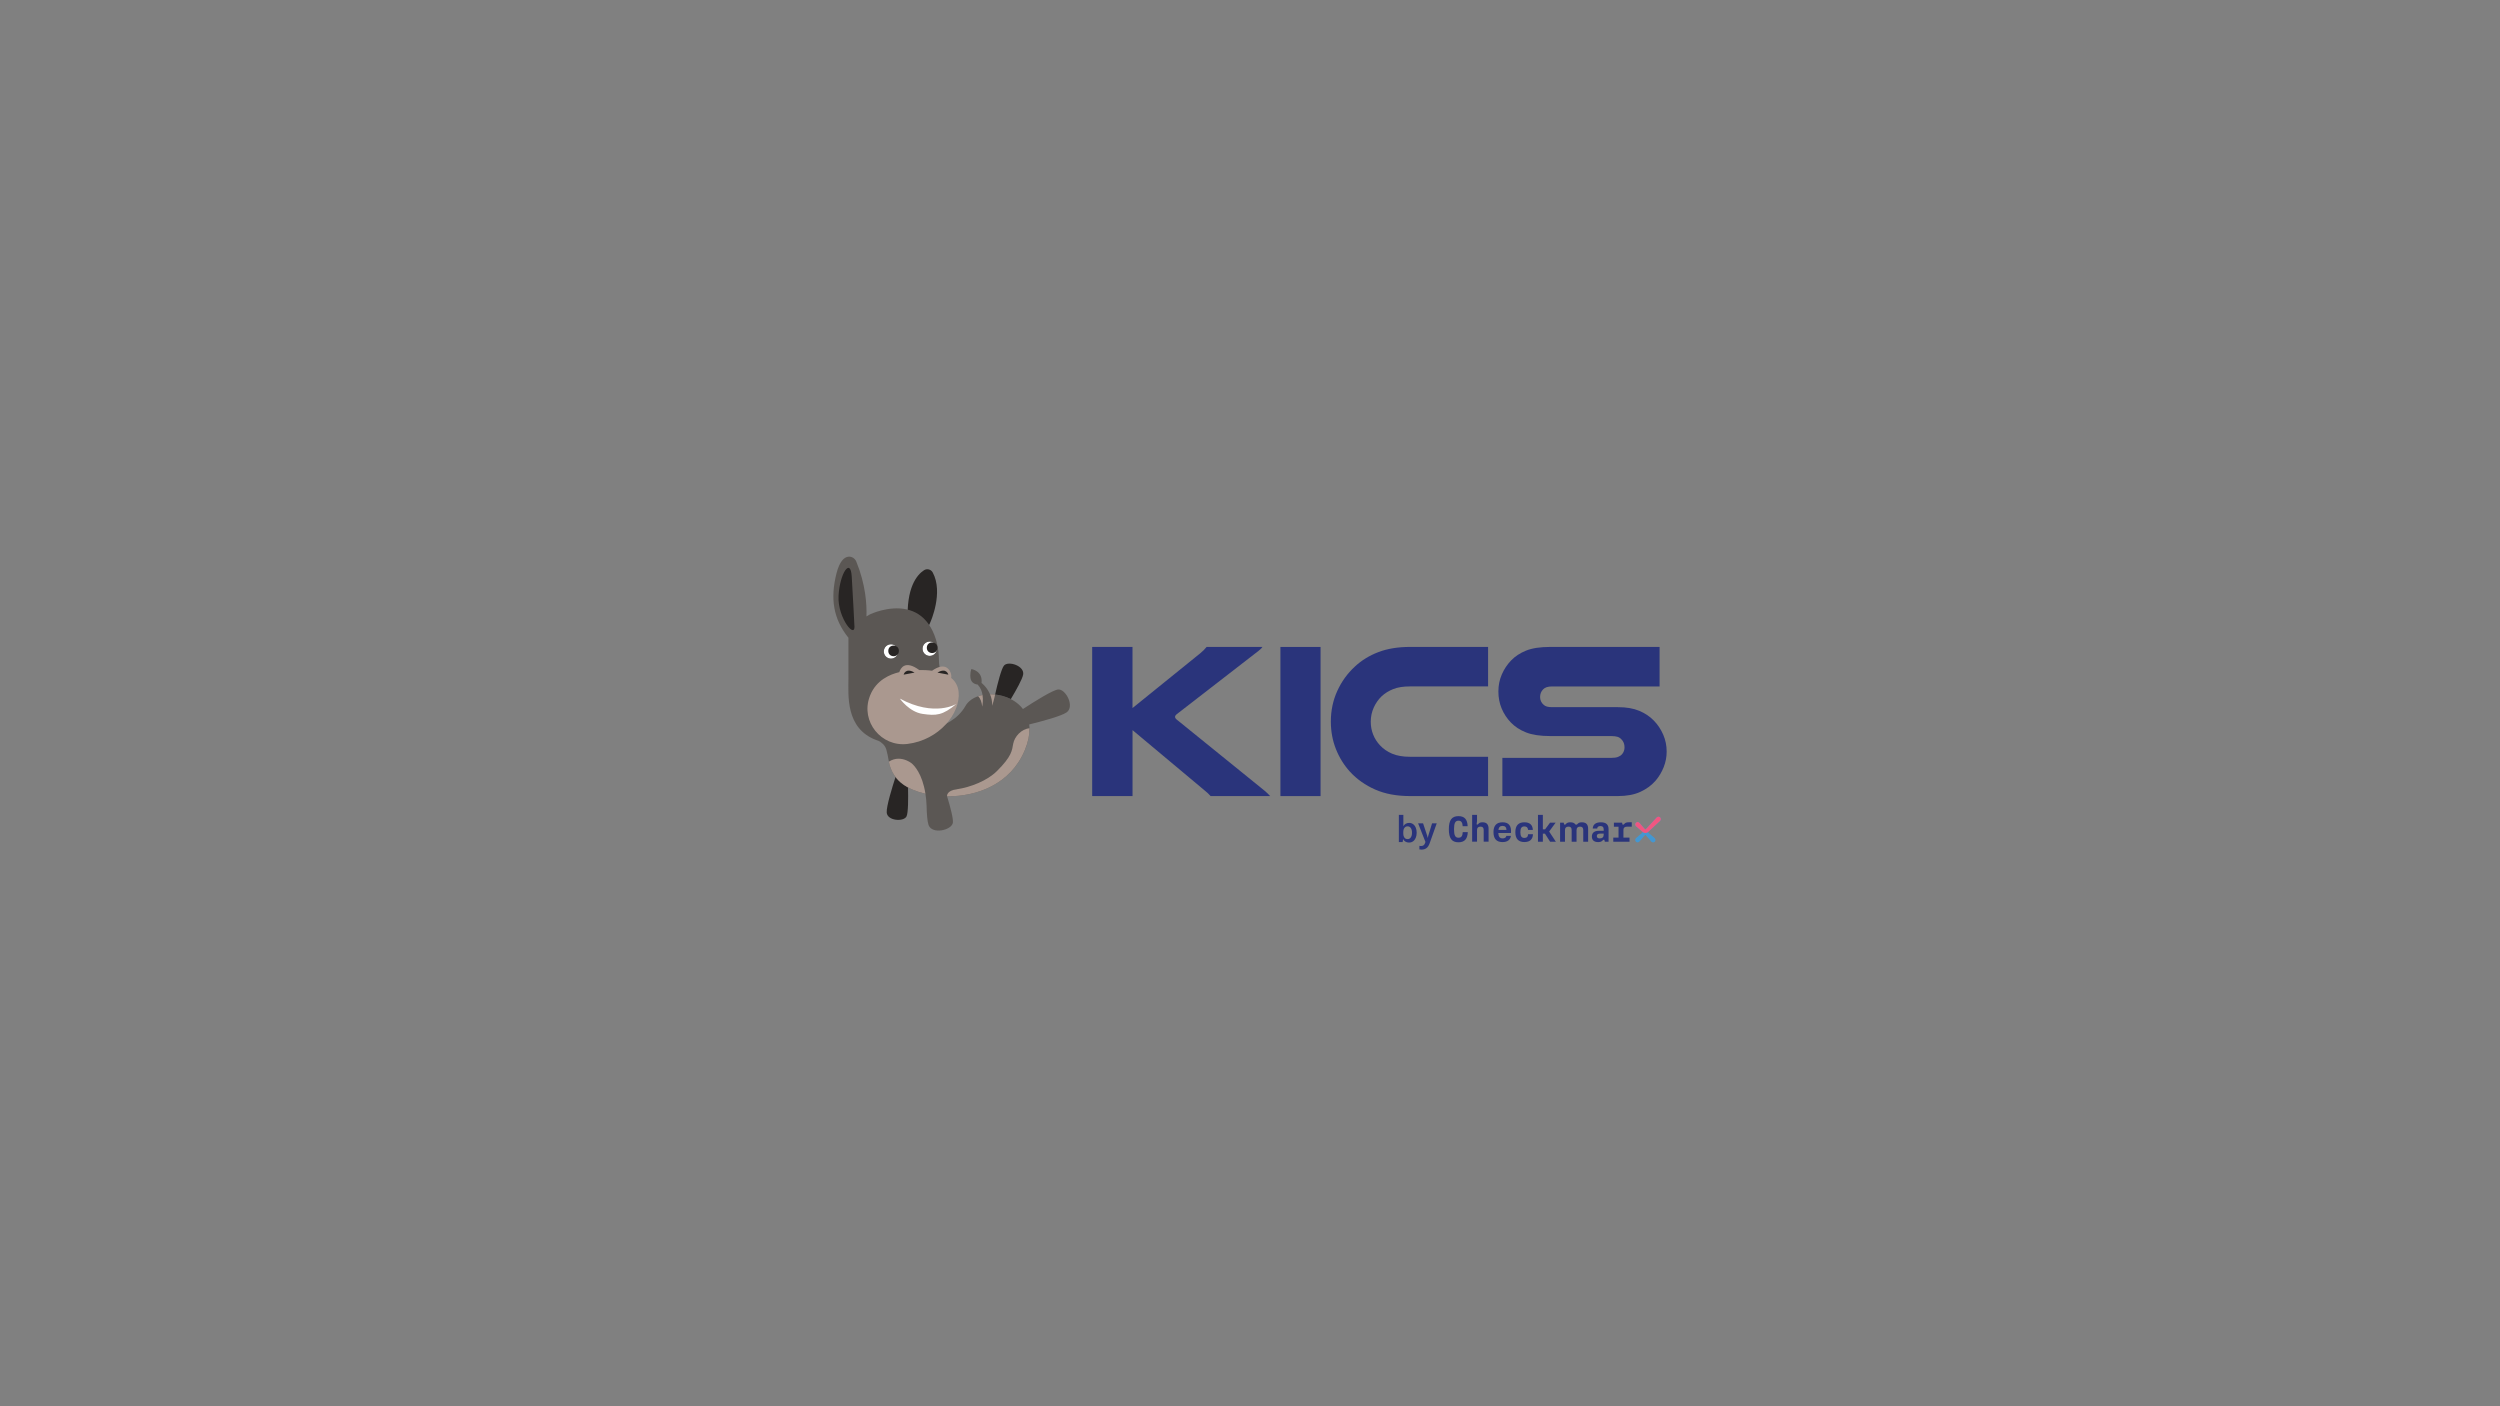 <?xml version="1.0" encoding="UTF-8"?><svg id="Layer_1" xmlns="http://www.w3.org/2000/svg" viewBox="0 0 1920 1080"><rect x="0" y="0" width="1920" height="1080" fill="#808080" stroke="none"/><defs><style>.cls-1{fill:#fff;}.cls-2{fill:#282524;}.cls-3{fill:#5b5754;}.cls-4{fill:#4397d2;}.cls-5{fill:#aa988f;}.cls-6{fill:#2a347b;}.cls-7{fill:#f05680;}</style></defs><g><path class="cls-6" d="M1214.93,631.52c-1.34,0-2.39,.28-3.09,.97l-.81,.81h-1c-.76-1.19-2.08-1.78-4-1.78-1.34,0-2.39,.28-3.09,.97l-.81,.81h-.81l-.39-1.5h-2.78v14.63h3.76v-8.96c0-1.72,.89-2.62,2.67-2.62,1.67,0,2.45,.81,2.45,2.62v8.96h3.75v-9.01l.03,.03c0-1.71,.9-2.59,2.67-2.59,1.67,0,2.45,.81,2.45,2.62v8.96h3.75v-9.96c0-3.31-1.56-4.95-4.76-4.95Zm24.07,11.74h4.03v-8.32h-3.56v-3.14h6.26l.36,1.5h.83l.81-.81c.67-.7,1.73-.97,3.09-.97h2.37v3.37h-3.7c-1.78,0-2.7,.86-2.7,2.45v5.93h4.67v3.17h-12.46v-3.17h0Zm-10.38,.64c1.92,0,3-1,3-2.75v-.92h-2.87c-1.58,0-2.39,.67-2.39,1.89,0,1.09,.64,1.78,2.25,1.78Zm-6.06-1.42c0-2.89,1.92-4.42,5.26-4.42h3.81v-1.09c0-1.81-.81-2.56-2.48-2.56-1.42,0-2.42,.56-2.53,1.92h-3.39c.11-3.03,2.22-4.81,6.23-4.81s5.92,1.72,5.92,5.29v9.63h-2.89l-.36-1.5h-.81l-.81,.81c-.67,.67-1.72,.97-3.14,.97-3.14,0-4.81-1.5-4.81-4.23Zm-36.01-2.2h-1.64v6.15h-3.75v-20.59h3.75v11.1h1.7l3.84-5.15h4.28l-4.98,6.82,5.14,7.82h-4.42l-3.92-6.15Zm-22.77-1.17c0-5.15,2.39-7.59,6.95-7.59,4.17,0,6.37,2.06,6.48,5.87h-3.64c-.17-1.86-1.11-2.7-2.84-2.7-2.14,0-3.09,1.28-3.09,4.42s.95,4.42,3.09,4.42c1.75,0,2.73-.83,2.87-2.87h3.7c-.11,3.95-2.37,6.04-6.56,6.04-4.56,0-6.95-2.48-6.95-7.59Zm-6.81-1.73c-.06-2-1.03-3.09-2.98-3.09s-2.89,.97-3.22,3.09h6.2Zm-9.99,1.73c0-5.15,2.42-7.59,7.01-7.59s6.95,2.56,6.43,8.24h-9.73c.14,2.89,1.17,4.12,3.34,4.12,1.58,0,2.64-.64,2.89-1.95h3.45c-.33,3.03-2.64,4.79-6.45,4.79-4.53,0-6.92-2.48-6.92-7.6Zm-16.38-13.27h3.75v4.87l-.33,2.39,.78,.19,.81-.81c.7-.69,1.67-.97,2.97-.97,3.14,0,4.64,1.64,4.64,4.95v9.96h-3.75v-8.96c0-1.81-.78-2.61-2.45-2.61-1.78,0-2.67,.89-2.67,2.61v8.96h-3.75v-20.59Zm-17.89,10.99c0-6.98,2.25-10.04,7.4-10.04,4.62,0,6.84,2.5,7.04,7.73h-3.81c-.14-2.89-1.14-4.23-3.23-4.23-2.45,0-3.42,1.81-3.42,6.54s.92,6.54,3.42,6.54c2.14,0,3.12-1.2,3.28-4.28h3.87c-.22,5.28-2.53,7.79-7.15,7.79-5.15,0-7.4-3.06-7.4-10.04Z"/><path class="cls-4" d="M1272.35,627.78l-8.36,9.05c-.17,.17-.49,.17-.65,.02l-4.3-4.98-.02-.02c-.37-.37-.88-.57-1.4-.55-.52,.02-1.02,.27-1.36,.68-.3,.36-.45,.83-.41,1.31,.04,.47,.24,.9,.58,1.24l4.94,4.26c.09,.09,.13,.2,.13,.33s-.05,.24-.12,.32l-4.94,4.25-.02,.02c-.36,.36-.56,.85-.57,1.36,0,.53,.2,1.02,.57,1.37,.18,.16,.38,.29,.6,.38,.44,.17,.94,.16,1.37-.01,.23-.09,.44-.23,.63-.42l4.29-4.98c.18-.17,.48-.17,.64-.01l4.3,4.98,.02,.02c.18,.18,.39,.32,.62,.41,.22,.09,.46,.14,.7,.14,.23,0,.46-.04,.67-.12,.22-.09,.42-.21,.6-.38,.38-.35,.58-.84,.57-1.37,0-.51-.22-1-.58-1.37l-4.93-4.25c-.09-.09-.13-.21-.13-.33s.05-.24,.12-.32l9.04-8.35c.33-.33,.53-.77,.57-1.23,.04-.48-.11-.95-.41-1.31-.34-.41-.83-.65-1.36-.68-.03,0-.06,0-.09,0-.49,0-.97,.2-1.34,.56Z"/><path class="cls-7" d="M1275.54,629.21c.04-.48-.11-.95-.41-1.31-.34-.41-.83-.65-1.36-.68-.03,0-.06,0-.09,0-.49,0-.97,.2-1.33,.56l-8.36,9.05c-.17,.17-.49,.17-.65,.02l-4.3-4.98-.02-.02c-.37-.37-.88-.57-1.4-.55-.53,.02-1.02,.27-1.36,.68-.3,.36-.45,.83-.41,1.31,.04,.46,.24,.9,.58,1.24l3.77,3.25,1.43,1.23c1.19,1.03,2.97,1,4.13-.07l1.11-1.02,8.09-7.48c.33-.33,.53-.77,.57-1.23Z"/><path class="cls-6" d="M1082.08,647.08c-1.04,0-1.95-.24-2.74-.72-.79-.48-1.37-1.13-1.76-1.96l-.35,2.33h-2.91v-20.89h3.46v8.73c.38-.79,.96-1.41,1.73-1.87,.77-.48,1.67-.72,2.71-.72,1.15,0,2.16,.32,3.02,.95,.88,.63,1.57,1.53,2.05,2.68,.48,1.13,.72,2.44,.72,3.92s-.25,2.82-.75,3.98c-.48,1.13-1.17,2.02-2.07,2.65-.88,.62-1.92,.92-3.11,.92Zm-1.09-2.65c1.08,0,1.91-.43,2.51-1.3,.61-.86,.92-2.06,.92-3.6s-.3-2.71-.89-3.57c-.6-.88-1.44-1.33-2.53-1.33-1.02,0-1.82,.4-2.42,1.21-.58,.79-.86,1.86-.86,3.23v.98c0,1.34,.29,2.41,.86,3.2,.58,.79,1.38,1.18,2.42,1.18Z"/><path class="cls-6" d="M1091.68,652.5c-.38,0-.91-.05-1.58-.14v-2.74c.35,.08,.75,.12,1.21,.12,.84,0,1.51-.18,1.99-.55,.5-.35,.88-.92,1.15-1.73l.29-.86-5.62-14.26h3.8l3.14,9.42c.21,.6,.35,1.16,.4,1.7h.06c.06-.25,.2-.82,.43-1.7l2.88-9.42h3.57l-5.39,15.21c-.63,1.79-1.46,3.05-2.48,3.8-1,.77-2.29,1.15-3.86,1.15Z"/></g><path class="cls-6" d="M869.76,496.86v46.93l52.17-42.18c1.8-1.47,3.39-3.05,4.74-4.74h42.85c-.34,.57-.79,1.1-1.36,1.61-.57,.51-1.13,.99-1.69,1.44l-63,48.79c-.68,.57-1.02,1.19-1.02,1.86s.34,1.3,1.02,1.86l67.58,54.72c.79,.68,1.55,1.36,2.29,2.03,.73,.68,1.44,1.41,2.12,2.2h-45.73c-1.13-1.36-2.82-2.94-5.08-4.74l-54.87-45.91v50.66h-30.99v-114.53h30.99Z"/><path class="cls-6" d="M1014.19,496.86v114.53h-30.83v-114.53h30.83Z"/><path class="cls-6" d="M1142.86,611.38h-59.96c-10.28,0-19.2-1.67-26.76-5-7.57-3.33-14-7.88-19.31-13.64-4.63-5.08-8.24-10.9-10.84-17.45-2.6-6.55-3.9-13.61-3.9-21.18,0-8.36,1.64-16.15,4.91-23.38,3.27-7.23,7.79-13.5,13.55-18.81,5.08-4.74,11.09-8.44,18.04-11.1,6.94-2.65,15.04-3.98,24.3-3.98h59.96v30.33h-59.96c-5.19,0-9.49,.68-12.87,2.03-3.39,1.36-6.32,3.16-8.81,5.42-2.6,2.49-4.66,5.42-6.18,8.81-1.52,3.39-2.29,7-2.29,10.84,0,3.5,.62,6.81,1.86,9.91,1.24,3.11,2.99,5.84,5.25,8.22,2.48,2.71,5.59,4.86,9.31,6.44,3.73,1.58,8.3,2.37,13.72,2.37h59.96v30.16Z"/><path class="cls-6" d="M1274.58,527.18h-82.31c-1.92,0-3.42,.2-4.49,.59-1.08,.4-1.95,.93-2.62,1.61-1.58,1.58-2.37,3.56-2.37,5.93s.96,4.52,2.88,6.1c.68,.57,1.49,.99,2.46,1.27,.96,.28,2.34,.42,4.15,.42h50.3c6.44,0,11.88,.93,16.34,2.8,4.46,1.86,8.21,4.38,11.26,7.54,3.05,3.16,5.45,6.78,7.2,10.84,1.75,4.07,2.62,8.36,2.62,12.88,0,4.18-.76,8.19-2.29,12.03-1.52,3.84-3.59,7.28-6.18,10.33-3.16,3.62-7.09,6.5-11.77,8.64-4.69,2.15-10.42,3.22-17.19,3.22h-88.75v-29.31h83.33c2.37,0,4.2-.25,5.5-.76,1.3-.51,2.34-1.21,3.13-2.12,1.24-1.47,1.86-3.22,1.86-5.25,0-2.48-.79-4.52-2.37-6.1-.79-.9-1.78-1.55-2.96-1.95-1.19-.39-2.91-.59-5.17-.59h-46.58c-7.68,0-13.86-.93-18.55-2.8-4.69-1.86-8.55-4.38-11.6-7.54-3.05-3.16-5.42-6.75-7.11-10.76-1.69-4.01-2.54-8.39-2.54-13.13s.87-8.98,2.62-13.05c1.75-4.07,4.15-7.68,7.2-10.84,3.05-3.16,6.89-5.68,11.52-7.54,4.63-1.86,10.78-2.8,18.46-2.8h84.01v30.33Z"/><g><g><path class="cls-1" d="M714.02,492.68c3.05,0,5.52,2.47,5.52,5.53s-2.47,5.53-5.52,5.53-5.52-2.47-5.52-5.53,2.47-5.53,5.52-5.53Z"/><path class="cls-1" d="M684.27,505.84c-3.05,0-5.52-2.47-5.52-5.53s2.47-5.53,5.52-5.53,5.52,2.47,5.52,5.53-2.47,5.53-5.52,5.53Z"/></g><path class="cls-2" d="M714.6,477.66s10.14-22.53,1.72-38.02c-1.3-2.4-4.41-3.2-6.69-1.7-5.38,3.51-13.77,13.24-12.46,39.54,1.9,38.25,17.44,.18,17.44,.18Z"/><path class="cls-3" d="M812.72,529.52c-4.11,.29-18.83,9.6-27.1,15.01-5.88-7.7-16-11.42-25.27-11.31-2.4-5.62-6.54-8.73-6.54-8.73,1.13-9.34-7.81-10.67-7.81-10.67,0,0-1.42,3.76-.5,7.71s5.31,4.2,5.31,4.2c2.26,2.33,3.33,5.24,3.77,8.05-.41,.09-.82,.19-1.23,.3-5.23,1.3-9.63,4.05-11.98,8.24-5.74,10.21-16.77,15.25-25.75,17.73,.07-.08,.14-.15,.21-.23,3.3-3.76,7.91-11.73,7.91-11.73-4.96,2.11-9.32,1.12-15.77,.19-10.35-1.5-17.77-12.5-17.77-12.5,15.35,8.28,27.64,9.16,35.11,7.76,3.7-10.08,3.98-19.64,1.06-22.23-1.41-1.26-2.46-2.76-3.23-4.33-1.53-3.14-1.97-6.61-2.02-9.27,0-.17,0-.35,0-.52-.03-4.71-.56-9.41-1.74-13.96-.22-.85-.47-1.69-.73-2.52-1.45-4.54-3.29-8.27-5.42-11.29-4.65-6.67-10.64-9.98-16.72-11.37-13.94-3.18-28.36,3.77-28.36,3.77l-2.72,1.58c.34-9.32-.64-24.57-7.79-42.09-1.02-2.5-3.61-4.15-6.28-3.75-2.98,.45-6.58,3.32-9,13.01-4.69,18.78-2.67,34.43,9.24,49.23v31.09c0,12.68-2.56,38.57,21.41,47.49,.59,.22,1.2,.43,1.82,.63,1.77,.94,4.83,3.03,5.88,6.69,1.52,5.27,2.03,11.56,3.14,13.68,0,.02,.02,.02,.03,.03,1.56,4.66,4.57,9.14,9.39,12.74,4.34,3.24,10.43,5.83,17.47,7.47,.41,2.67,.71,5.61,.85,8.85,.15,6.49,.57,12.44,1.53,15.12,2.65,7.42,17.55,4.1,18.66-1.61,.55-2.86-1.87-12-4.43-20.43,22.86,.22,48.85-9.2,59.76-35.55,3.13-7.56,4.02-14.1,3.31-19.63,9.88-2.43,24.52-6.35,28.69-9.24,6.48-4.48-.58-18.02-6.39-17.61Zm-98.7-36.83c3.05,0,5.52,2.47,5.52,5.53s-2.47,5.53-5.52,5.53-5.52-2.47-5.52-5.53,2.47-5.53,5.52-5.53Zm-29.75,13.16c-3.05,0-5.52-2.47-5.52-5.53s2.47-5.53,5.52-5.53,5.52,2.47,5.52,5.53-2.47,5.53-5.52,5.53Z"/><path class="cls-2" d="M656.11,479.08s-1.07-21.93-1.99-36.5c-.92-14.57-9.17-2.31-10.12,15.03-.94,17.33,13.9,34.89,12.11,21.7v-.24Z"/><circle class="cls-2" cx="686.29" cy="499.9" r="4.08"/><circle class="cls-2" cx="715.88" cy="497.46" r="4.08"/><path class="cls-5" d="M736.2,531.31c-.5-4.75-2.65-8.2-5.7-10.68,.01-.07,.03-.13,.04-.2,.21-1.29,0-2.61-.47-3.82-1.21-3.09-4.76-8.04-14.25-1.49-3.46-.47-6.88-.58-9.85-.53-10.9-7.99-14.36-1.37-15.31,1.62-6.92,1.62-17.75,6.02-22.42,17.92-.13,.32-.25,.64-.36,.96-6.99,19.05,8.9,38.7,29.04,36.26,24.24-2.94,41.02-23.51,39.28-40.04Z"/><path class="cls-2" d="M693.98,518.14s1.36-5.74,8.39-1.58l-8.39,1.58Z"/><path class="cls-2" d="M728.34,518.14s-1.36-5.74-8.39-1.58l8.39,1.58Z"/><path class="cls-2" d="M693.26,602.16c-2.2-1.64-4.01-3.48-5.49-5.42-2.49,7.67-7.06,22.46-6.78,27.21,.37,6.52,12.99,7.36,15.2,3.08,1.37-2.65,1.37-14.01,1.17-22.29-1.49-.81-2.87-1.66-4.1-2.58Z"/><path class="cls-5" d="M778.16,571.14c-.99,5.27-.99,9.58-12.54,21.06-7.29,7.25-19.85,12.32-30.72,13.94l.09,.02c-8.11,.89-7.68,5.18-7.66,5.36,0,.01,0,.02,.01,.04,22.86,.22,48.85-9.2,59.76-35.55,2.6-6.27,3.65-11.82,3.53-16.7-6.26,.56-11.46,6.42-12.47,11.83Z"/><g><path class="cls-5" d="M751.18,534.73c1.91,1.71,2.81,4.69,3.16,7.98,.34-1.73,.83-5.24,.24-8.93-.41,.09-.82,.19-1.23,.3-.74,.19-1.46,.41-2.17,.65Z"/><path class="cls-5" d="M764.25,533.4c-1.3-.13-2.61-.19-3.89-.18,1.05,2.47,1.74,5.43,1.63,8.82,1.51-4.75,2.24-8.54,2.26-8.64Z"/></g><path class="cls-5" d="M699.99,586.11c-1.13-.82-2.34-1.53-3.65-2.08-3.86-1.64-8.75-2.26-13.69,.93,.37,1.94,.73,3.54,1.19,4.42,0,.02,.02,.02,.03,.03,1.56,4.66,4.57,9.14,9.39,12.74,4.34,3.24,10.43,5.83,17.47,7.47-2.4-15.57-8.72-21.86-10.74-23.51Z"/><path class="cls-2" d="M776.31,536.91c4.19-7,8.79-15.25,9.46-18.79,1.28-6.72-11.32-10.8-14.66-7.01-2.06,2.34-4.95,13.83-6.86,22.29,4.14,.42,8.3,1.59,12.06,3.51Z"/><path class="cls-1" d="M708.58,548.28c-10.35-1.5-17.49-11.75-17.49-11.75,26.86,14.49,43.5,4.03,43.5,4.03-10.67,8.95-15.66,9.22-26.01,7.72Z"/></g></svg>